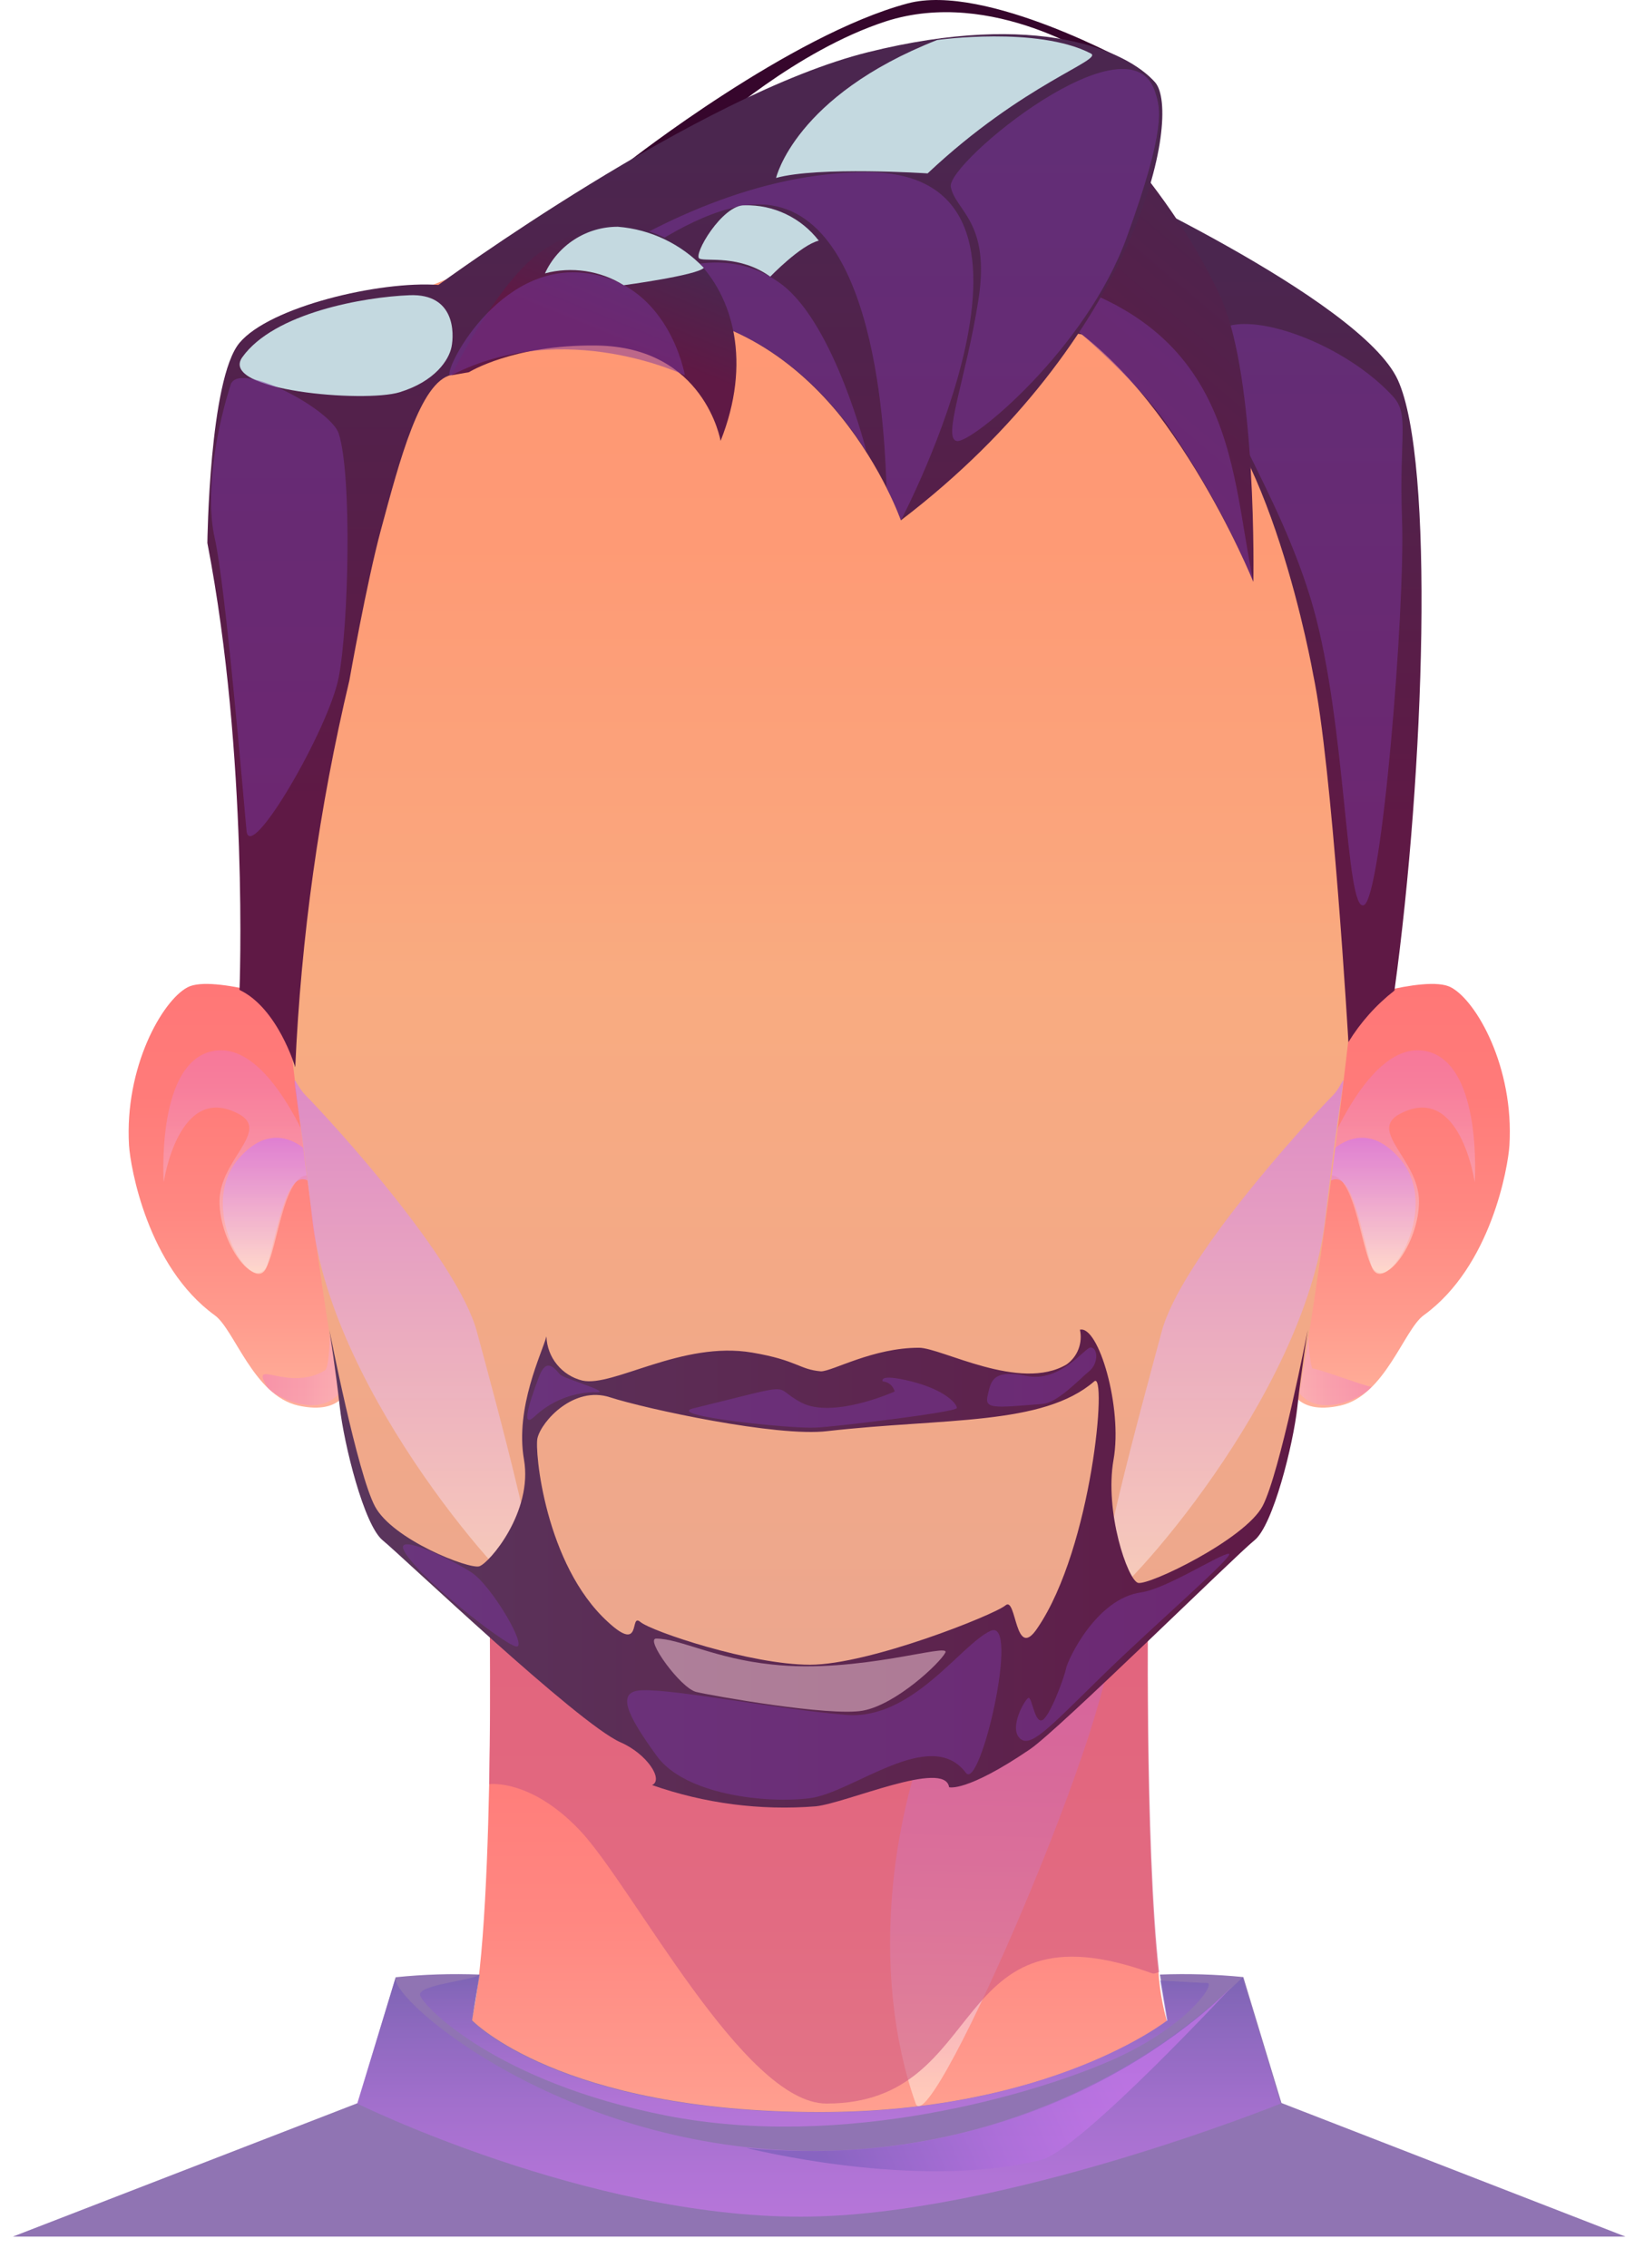 <svg width="29" height="40" viewBox="0 0 29 40" fill="none" xmlns="http://www.w3.org/2000/svg">
<path d="M25.682 38.647C25.682 38.647 18.078 39.092 14.452 39.092C10.826 39.092 3.22 38.647 3.22 38.647C3.22 38.647 7.737 36.96 8.238 35.864C8.49 35.311 8.591 33.313 8.629 31.464C8.667 29.615 8.629 27.958 8.629 27.958L14.44 28.041L20.252 27.958C20.252 27.958 20.184 32.52 20.435 34.781C20.46 35.152 20.534 35.517 20.654 35.868C21.167 36.96 25.682 38.647 25.682 38.647Z" fill="url(#paint0_linear_109_3894)"/>
<path style="mix-blend-mode:multiply" opacity="0.6" d="M17.189 28.768C15.541 31.624 15.367 34.885 16.153 37.097C16.412 37.826 19.864 29.824 19.584 28.768C19.304 27.711 18.031 27.304 17.189 28.768Z" fill="url(#paint1_linear_109_3894)"/>
<g style="mix-blend-mode:multiply" opacity="0.6">
<path d="M20.447 34.777C20.407 34.788 20.362 34.814 20.322 34.8C16.659 33.469 17.499 37.097 14.579 37.097C13.116 37.097 11.165 33.261 10.219 32.269C9.354 31.363 8.629 31.464 8.629 31.464C8.664 29.638 8.629 27.958 8.629 27.958L14.44 28.041L20.252 27.958C20.252 27.958 20.195 32.52 20.447 34.777Z" fill="#CE5982"/>
</g>
<path d="M5.342 17.721C5.342 17.721 3.756 17.175 3.309 17.411C2.862 17.646 2.194 18.822 2.276 20.201C2.3 20.575 2.599 22.335 3.789 23.196C4.135 23.446 4.472 24.608 5.258 24.787C6.079 24.97 6.156 24.422 6.156 24.422L5.342 17.721Z" fill="url(#paint2_linear_109_3894)"/>
<path style="mix-blend-mode:multiply" opacity="0.6" d="M5.73 20.909C5.73 20.909 4.853 18.187 3.674 18.556C2.754 18.851 2.888 20.848 2.888 20.848C2.888 20.848 3.147 19.074 4.213 19.646C4.777 19.947 3.872 20.455 3.872 21.187C3.872 21.919 4.49 22.777 4.714 22.319C4.937 21.86 5.06 20.177 5.73 20.909Z" fill="url(#paint3_linear_109_3894)"/>
<path style="mix-blend-mode:multiply" opacity="0.6" d="M5.667 20.58C5.667 20.58 5.003 19.528 4.213 20.429C3.422 21.331 4.521 22.973 4.714 22.312C4.907 21.65 5.043 20.709 5.387 20.803C5.488 20.835 5.577 20.894 5.646 20.975C5.714 21.055 5.758 21.153 5.773 21.258L5.667 20.58Z" fill="url(#paint4_linear_109_3894)"/>
<path style="mix-blend-mode:multiply" opacity="0.6" d="M4.709 24.453C4.803 24.61 5.556 25.01 5.954 24.605C6.286 24.267 5.817 21.627 5.773 21.269C5.773 21.269 5.916 24.055 5.73 24.168C5.079 24.556 4.403 23.933 4.709 24.453Z" fill="url(#paint5_linear_109_3894)"/>
<path d="M23.563 17.721C23.563 17.721 25.144 17.175 25.593 17.411C26.043 17.646 26.711 18.822 26.626 20.201C26.602 20.575 26.306 22.335 25.113 23.196C24.767 23.446 24.433 24.608 23.647 24.787C22.824 24.97 22.748 24.422 22.748 24.422L23.563 17.721Z" fill="url(#paint6_linear_109_3894)"/>
<path style="mix-blend-mode:multiply" opacity="0.6" d="M23.174 20.909C23.174 20.909 24.052 18.187 25.228 18.556C26.151 18.851 26.014 20.848 26.014 20.848C26.014 20.848 25.758 19.074 24.689 19.646C24.127 19.947 25.031 20.455 25.031 21.187C25.031 21.919 24.414 22.777 24.188 22.319C23.962 21.86 23.843 20.177 23.174 20.909Z" fill="url(#paint7_linear_109_3894)"/>
<path style="mix-blend-mode:multiply" opacity="0.6" d="M23.235 20.58C23.235 20.58 23.899 19.528 24.689 20.429C25.48 21.331 24.381 22.973 24.188 22.312C23.995 21.65 23.861 20.709 23.518 20.803C23.417 20.835 23.327 20.894 23.258 20.975C23.189 21.055 23.145 21.153 23.129 21.258L23.235 20.58Z" fill="url(#paint8_linear_109_3894)"/>
<path style="mix-blend-mode:multiply" opacity="0.6" d="M24.193 24.453C24.101 24.61 23.346 25.01 22.951 24.605C22.619 24.267 23.087 21.627 23.129 21.269C23.129 21.269 22.986 24.055 23.174 24.168C22.899 23.998 24.172 24.488 24.193 24.453Z" fill="url(#paint9_linear_109_3894)"/>
<path d="M23.619 19.73C23.2 23.085 22.737 25.876 22.537 26.29C22.374 26.624 21.784 27.255 20.965 27.958C19.174 29.499 16.302 31.41 14.452 31.41C13.307 31.41 11.765 30.676 10.335 29.763C9.542 29.247 8.782 28.681 8.06 28.069C7.182 27.323 6.542 26.657 6.373 26.299C6.166 25.881 5.698 23.057 5.279 19.686C4.627 14.441 4.102 7.844 4.855 6.797C5.403 6.046 6.848 5.291 8.512 4.679C10.605 3.915 13.043 3.383 14.452 3.383C16.979 3.383 22.81 5.093 24.047 6.792C24.812 7.846 24.273 14.479 23.619 19.73Z" fill="url(#paint10_linear_109_3894)"/>
<path style="mix-blend-mode:multiply" opacity="0.6" d="M5.384 19.309C5.895 19.829 8.071 22.217 8.412 23.483C8.754 24.749 9.723 28.295 9.403 28.233C9.083 28.172 5.874 24.636 5.511 21.521C5.149 18.406 5.09 19.01 5.384 19.309Z" fill="url(#paint11_linear_109_3894)"/>
<path style="mix-blend-mode:multiply" opacity="0.6" d="M23.52 19.309C23.007 19.829 20.831 22.217 20.492 23.483C20.153 24.749 19.172 28.295 19.48 28.233C19.788 28.172 23.009 24.636 23.374 21.521C23.739 18.406 23.805 19.01 23.52 19.309Z" fill="url(#paint12_linear_109_3894)"/>
<path style="mix-blend-mode:multiply" opacity="0.6" d="M20.965 27.958C19.175 29.499 16.302 31.41 14.453 31.41C13.307 31.41 11.766 30.676 10.335 29.763C9.542 29.247 8.782 28.681 8.06 28.069C8.178 28.146 11.453 30.264 12.262 30.422C13.072 30.579 15.744 30.497 16.417 30.422C17.09 30.346 20.904 27.998 20.965 27.958Z" fill="url(#paint13_linear_109_3894)"/>
<path d="M28.673 39.443H0.227L6.307 37.09L6.98 34.869C7.472 34.819 7.967 34.803 8.462 34.822L8.328 35.629C8.328 35.629 9.874 37.247 14.462 37.247C18.541 37.247 20.596 35.629 20.596 35.629L20.478 34.923L20.461 34.822C20.952 34.803 21.443 34.818 21.932 34.866L22.605 37.087L28.673 39.443Z" fill="#9074B3"/>
<path style="mix-blend-mode:multiply" opacity="0.6" d="M6.98 34.873C6.864 35.254 9.961 37.932 14.365 37.932C17.185 37.93 19.894 36.834 21.92 34.873L22.593 37.097C22.593 37.097 17.652 39.092 14.123 39.092C10.342 39.092 6.3 37.097 6.3 37.097L6.98 34.873Z" fill="url(#paint14_linear_109_3894)"/>
<path style="mix-blend-mode:multiply" opacity="0.6" d="M13.168 37.88C18.718 38.405 21.788 34.974 21.788 34.974C21.788 34.974 19.068 37.911 18.367 38.09C16.167 38.642 13.168 37.88 13.168 37.88Z" fill="url(#paint15_linear_109_3894)"/>
<path style="mix-blend-mode:multiply" opacity="0.6" d="M19.598 36.337C18.255 36.927 14.893 37.927 11.749 37.308C8.749 36.718 7.467 35.381 7.411 35.191C7.354 35 8.328 34.93 8.451 34.826L8.316 35.633C8.316 35.633 9.862 37.252 14.45 37.252C18.53 37.252 20.584 35.633 20.584 35.633L20.466 34.927C20.84 34.949 21.212 34.97 21.292 34.97C21.462 34.965 20.944 35.746 19.598 36.337Z" fill="url(#paint16_linear_109_3894)"/>
<path d="M11.1 2.842C11.1 2.842 13.942 0.614 16.008 0.061C17.386 -0.311 19.991 1.143 19.991 1.143L19.436 1.08C19.436 1.08 17.52 -0.236 15.622 0.378C14.038 0.894 12.563 2.228 12.563 2.228L11.1 2.842Z" fill="#36062C"/>
<path d="M19.132 3.058C19.132 3.058 24.01 5.27 24.659 6.703C25.308 8.136 25.13 13.594 24.598 17.469C24.275 17.721 24 18.029 23.786 18.378C23.786 18.378 23.501 13.493 23.165 11.9C23.165 11.9 22.396 7.519 20.774 6.545C19.865 5.971 18.783 5.732 17.716 5.87L19.132 3.058Z" fill="url(#paint17_linear_109_3894)"/>
<g style="mix-blend-mode:multiply" opacity="0.5">
<path d="M24.567 6.985C23.548 5.882 21.449 5.272 21.35 6.094C21.252 6.915 22.579 8.642 23.165 10.712C23.75 12.783 23.736 16.079 24.056 15.964C24.376 15.848 24.786 10.738 24.732 9.183C24.677 7.628 24.868 7.315 24.567 6.985Z" fill="#7A369E"/>
</g>
<path d="M18.775 1.461C18.65 1.461 20.535 3.049 21.535 5.249C22.179 6.672 22.109 10.26 22.109 10.26C22.109 10.26 20.626 6.588 18.408 5.465C17.182 4.846 15.838 3.966 15.838 3.966L18.775 1.461Z" fill="url(#paint18_linear_109_3894)"/>
<g style="mix-blend-mode:multiply" opacity="0.5">
<path d="M22.109 10.26C21.671 8.169 21.831 5.423 17.612 4.722C17.612 4.722 19.572 6.115 20.532 7.409C21.155 8.302 21.683 9.258 22.109 10.26Z" fill="#7A369E"/>
</g>
<path d="M15.892 9.176C15.892 9.176 14.624 5.536 11.222 5.458C9.269 5.414 8.516 6.489 7.963 6.611C7.41 6.734 7.05 8.119 6.719 9.345C6.467 10.277 6.163 11.999 6.163 11.999C5.631 14.238 5.311 16.523 5.208 18.822C5.208 18.822 4.902 17.778 4.225 17.458C4.225 17.458 4.387 13.352 3.658 9.576C3.658 9.576 3.691 6.684 4.225 6.046C4.759 5.409 6.695 4.95 7.733 5.025C7.733 5.025 12.321 1.663 15.314 0.92C18.306 0.176 19.885 0.898 20.375 1.451C20.864 2.004 20.08 5.983 15.892 9.176Z" fill="url(#paint19_linear_109_3894)"/>
<g style="mix-blend-mode:multiply" opacity="0.5">
<path d="M15.285 7.966C14.605 6.9 13.321 5.512 11.234 5.465C10.998 5.46 10.762 5.471 10.528 5.501C10.528 5.501 12.349 3.91 13.808 5.03C14.732 5.755 15.285 7.966 15.285 7.966Z" fill="#7A369E"/>
</g>
<g style="mix-blend-mode:multiply" opacity="0.5">
<path d="M15.892 9.176C15.821 8.983 15.737 8.796 15.643 8.613C15.61 8.547 15.662 3.938 13.605 3.621C12.144 3.397 9.841 5.639 9.841 5.639C8.862 5.943 8.361 6.524 7.958 6.611C7.958 6.611 11.464 3.032 15.297 3.037C19.13 3.042 15.892 9.176 15.892 9.176Z" fill="#7A369E"/>
</g>
<g style="mix-blend-mode:multiply" opacity="0.5">
<path d="M20.384 1.647C19.967 0.188 16.697 2.872 16.772 3.294C16.848 3.715 17.478 3.905 17.259 5.291C17.041 6.677 16.615 7.74 16.881 7.778C17.146 7.816 19.16 6.152 19.873 4.192C20.586 2.232 20.462 1.901 20.384 1.647Z" fill="#7A369E"/>
</g>
<g style="mix-blend-mode:soft-light">
<path d="M13.69 3.138C14.438 2.931 16.363 3.058 16.363 3.058C18.061 1.461 19.485 1.054 19.238 0.941C18.297 0.458 16.532 0.705 16.532 0.705C14.019 1.694 13.69 3.138 13.69 3.138Z" fill="#C4D9E0"/>
</g>
<g style="mix-blend-mode:soft-light">
<path d="M4.274 6.3C3.853 6.891 6.429 7.107 7.05 6.917C7.671 6.726 7.918 6.352 7.965 6.117C8.012 5.882 8.029 5.176 7.227 5.206C6.424 5.237 4.834 5.515 4.274 6.3Z" fill="#C4D9E0"/>
</g>
<g style="mix-blend-mode:multiply" opacity="0.5">
<path d="M4.069 6.785C3.853 7.451 3.599 8.653 3.789 9.496C3.98 10.338 4.293 14.053 4.349 14.651C4.406 15.248 5.799 12.858 5.975 11.943C6.152 11.027 6.21 8.371 5.975 7.646C5.834 7.213 4.206 6.352 4.069 6.785Z" fill="#7A369E"/>
</g>
<path d="M7.963 6.618C7.963 6.618 8.763 4.997 9.526 4.451C11.474 3.058 13.803 5.037 12.711 7.776C12.711 7.776 12.431 6.115 10.516 6.093C9.05 6.077 8.272 6.564 8.272 6.564L7.963 6.618Z" fill="url(#paint20_linear_109_3894)"/>
<g style="mix-blend-mode:multiply" opacity="0.5">
<path d="M7.963 6.618C7.728 6.736 8.669 4.694 10.231 4.807C11.793 4.919 12.081 6.618 12.081 6.618C12.081 6.618 9.954 5.59 7.963 6.618Z" fill="#7A369E"/>
</g>
<g style="mix-blend-mode:soft-light">
<path d="M13.135 3.621C12.74 3.607 12.213 4.508 12.34 4.562C12.467 4.616 13.046 4.489 13.587 4.879C13.587 4.879 14.121 4.324 14.443 4.244C14.289 4.045 14.091 3.884 13.864 3.776C13.636 3.667 13.387 3.614 13.135 3.621Z" fill="#C4D9E0"/>
</g>
<g style="mix-blend-mode:soft-light">
<path d="M10.9 3.999C10.629 3.998 10.364 4.075 10.136 4.221C9.908 4.367 9.726 4.575 9.613 4.821C9.847 4.759 10.091 4.746 10.33 4.782C10.569 4.818 10.798 4.902 11.003 5.03C11.003 5.03 12.295 4.856 12.415 4.724C12.017 4.303 11.477 4.045 10.9 3.999Z" fill="#C4D9E0"/>
</g>
<path d="M22.273 26.558C21.963 27.147 20.255 27.97 20.073 27.914C19.892 27.857 19.48 26.66 19.643 25.74C19.805 24.82 19.377 23.37 19.05 23.45C19.075 23.564 19.066 23.683 19.024 23.792C18.983 23.901 18.91 23.994 18.815 24.062C17.994 24.551 16.608 23.768 16.21 23.768C15.398 23.768 14.693 24.18 14.483 24.184C14.092 24.151 14.069 23.989 13.267 23.853C12.031 23.643 10.813 24.467 10.274 24.347C10.097 24.304 9.94 24.205 9.825 24.064C9.71 23.924 9.645 23.749 9.639 23.568C9.561 23.862 9.083 24.82 9.243 25.74C9.403 26.66 8.634 27.565 8.455 27.622C8.276 27.678 6.923 27.151 6.613 26.563C6.302 25.975 5.811 23.455 5.811 23.455C5.811 23.455 5.921 24.161 5.994 24.813C6.067 25.464 6.42 26.897 6.752 27.165C7.083 27.434 10.194 30.396 10.944 30.725C11.415 30.93 11.711 31.389 11.502 31.48C12.428 31.805 13.411 31.933 14.389 31.855C14.925 31.8 16.669 31.022 16.742 31.518C16.742 31.518 17.041 31.615 18.17 30.848C18.678 30.502 21.798 27.427 22.127 27.165C22.457 26.904 22.814 25.467 22.885 24.813C22.956 24.159 23.069 23.455 23.069 23.455C23.069 23.455 22.579 25.97 22.273 26.558ZM17.737 28.311C17.539 28.478 15.332 29.358 14.288 29.358C13.243 29.358 11.493 28.77 11.295 28.603C11.097 28.436 11.34 29.175 10.723 28.603C9.615 27.594 9.427 25.58 9.481 25.361C9.556 25.055 10.126 24.436 10.758 24.641C11.391 24.846 13.707 25.347 14.596 25.238C16.666 25.003 18.393 25.147 19.302 24.361C19.537 24.156 19.266 27.29 18.304 28.706C17.899 29.321 17.935 28.142 17.737 28.311Z" fill="url(#paint21_linear_109_3894)"/>
<g style="mix-blend-mode:multiply" opacity="0.5">
<path d="M19.238 23.763C19.139 23.763 18.704 24.389 18.102 24.264C17.5 24.14 17.478 24.37 17.422 24.61C17.365 24.85 17.523 24.829 18.394 24.758C18.664 24.737 19.076 24.288 19.205 24.189C19.389 24.043 19.365 23.763 19.238 23.763Z" fill="#7A369E"/>
</g>
<g style="mix-blend-mode:multiply" opacity="0.5">
<path d="M9.504 24.288C9.292 24.855 9.219 25.161 9.415 24.994C9.698 24.721 10.073 24.564 10.466 24.551C10.902 24.58 9.935 24.316 9.873 24.234C9.725 24.05 9.615 23.998 9.504 24.288Z" fill="#7A369E"/>
</g>
<g style="mix-blend-mode:multiply" opacity="0.5">
<path d="M11.349 29.808C10.826 29.808 11.088 30.278 11.584 30.965C12.08 31.652 13.511 31.808 14.278 31.713C15.045 31.619 16.412 30.433 17.038 31.264C17.29 31.601 18.003 28.518 17.473 28.761C16.944 29.003 16.094 30.337 14.927 30.243C13.76 30.149 11.942 29.794 11.349 29.808Z" fill="#7A369E"/>
</g>
<g style="mix-blend-mode:multiply" opacity="0.5">
<path d="M12.226 24.838C14.149 24.368 13.575 24.441 14.135 24.735C14.695 25.029 15.782 24.54 15.782 24.54C15.77 24.492 15.743 24.448 15.706 24.416C15.668 24.384 15.621 24.365 15.572 24.361C15.572 24.361 15.48 24.213 16.073 24.361C16.666 24.509 16.883 24.756 16.878 24.831C16.873 24.907 14.607 25.175 14.391 25.175C13.975 25.203 11.718 24.965 12.226 24.838Z" fill="#7A369E"/>
</g>
<g style="mix-blend-mode:multiply" opacity="0.5">
<path d="M7.119 27.328C7.305 27.758 8.897 29.01 9.107 29.036C9.316 29.062 8.674 27.968 8.323 27.735C7.973 27.502 6.992 27.036 7.119 27.328Z" fill="#7A369E"/>
</g>
<g style="mix-blend-mode:multiply" opacity="0.5">
<path d="M20.134 28.081C19.332 28.191 18.831 29.28 18.803 29.431C18.775 29.582 18.506 30.311 18.375 30.339C18.243 30.367 18.203 29.913 18.139 29.944C18.076 29.975 17.8 30.459 17.984 30.65C18.168 30.84 18.48 30.497 19.424 29.572C20.367 28.648 21.838 27.387 21.671 27.401C21.504 27.415 20.57 28.019 20.134 28.081Z" fill="#7A369E"/>
</g>
<g style="mix-blend-mode:soft-light" opacity="0.5">
<path d="M11.575 28.897C11.373 28.897 12.005 29.772 12.281 29.838C12.556 29.904 14.633 30.273 15.219 30.168C15.805 30.062 16.582 29.328 16.676 29.144C16.77 28.961 15.142 29.523 13.617 29.354C12.608 29.25 11.991 28.897 11.575 28.897Z" fill="#FFD1DD"/>
</g>
<defs>
<linearGradient id="paint0_linear_109_3894" x1="14.452" y1="39.092" x2="14.452" y2="27.958" gradientUnits="userSpaceOnUse">
<stop stop-color="#FFB09A"/>
<stop offset="0.21" stop-color="#FF9B8D"/>
<stop offset="0.47" stop-color="#FF8781"/>
<stop offset="0.74" stop-color="#FF7B79"/>
<stop offset="1" stop-color="#FF7777"/>
</linearGradient>
<linearGradient id="paint1_linear_109_3894" x1="17.523" y1="36.925" x2="17.699" y2="29.49" gradientUnits="userSpaceOnUse">
<stop stop-color="#FFE7D8"/>
<stop offset="0.29" stop-color="#EDBDE1"/>
<stop offset="0.59" stop-color="#DC97EA"/>
<stop offset="0.84" stop-color="#D280EF"/>
<stop offset="0.99" stop-color="#CE77F1"/>
</linearGradient>
<linearGradient id="paint2_linear_109_3894" x1="4.213" y1="24.813" x2="4.213" y2="17.342" gradientUnits="userSpaceOnUse">
<stop stop-color="#FFB09A"/>
<stop offset="0.21" stop-color="#FF9B8D"/>
<stop offset="0.47" stop-color="#FF8781"/>
<stop offset="0.74" stop-color="#FF7B79"/>
<stop offset="1" stop-color="#FF7777"/>
</linearGradient>
<linearGradient id="paint3_linear_109_3894" x1="4.307" y1="22.453" x2="4.307" y2="18.526" gradientUnits="userSpaceOnUse">
<stop stop-color="#FFE7D8"/>
<stop offset="0.29" stop-color="#FABDC9"/>
<stop offset="0.59" stop-color="#F597BB"/>
<stop offset="0.84" stop-color="#F280B3"/>
<stop offset="0.99" stop-color="#F177B0"/>
</linearGradient>
<linearGradient id="paint4_linear_109_3894" x1="4.853" y1="22.472" x2="4.853" y2="20.065" gradientUnits="userSpaceOnUse">
<stop stop-color="#FFE7D8"/>
<stop offset="0.99" stop-color="#CE77F1"/>
</linearGradient>
<linearGradient id="paint5_linear_109_3894" x1="7.391" y1="23.024" x2="3.968" y2="23.024" gradientUnits="userSpaceOnUse">
<stop stop-color="#FFE7D8"/>
<stop offset="0.29" stop-color="#FABDC9"/>
<stop offset="0.59" stop-color="#F597BB"/>
<stop offset="0.84" stop-color="#F280B3"/>
<stop offset="0.99" stop-color="#F177B0"/>
</linearGradient>
<linearGradient id="paint6_linear_109_3894" x1="24.69" y1="24.813" x2="24.69" y2="17.342" gradientUnits="userSpaceOnUse">
<stop stop-color="#FFB09A"/>
<stop offset="0.21" stop-color="#FF9B8D"/>
<stop offset="0.47" stop-color="#FF8781"/>
<stop offset="0.74" stop-color="#FF7B79"/>
<stop offset="1" stop-color="#FF7777"/>
</linearGradient>
<linearGradient id="paint7_linear_109_3894" x1="24.598" y1="22.453" x2="24.598" y2="18.526" gradientUnits="userSpaceOnUse">
<stop stop-color="#FFE7D8"/>
<stop offset="0.29" stop-color="#FABDC9"/>
<stop offset="0.59" stop-color="#F597BB"/>
<stop offset="0.84" stop-color="#F280B3"/>
<stop offset="0.99" stop-color="#F177B0"/>
</linearGradient>
<linearGradient id="paint8_linear_109_3894" x1="24.049" y1="22.472" x2="24.049" y2="20.065" gradientUnits="userSpaceOnUse">
<stop stop-color="#FFE7D8"/>
<stop offset="0.99" stop-color="#CE77F1"/>
</linearGradient>
<linearGradient id="paint9_linear_109_3894" x1="21.581" y1="23.024" x2="24.823" y2="23.024" gradientUnits="userSpaceOnUse">
<stop stop-color="#FFE7D8"/>
<stop offset="0.29" stop-color="#FABDC9"/>
<stop offset="0.59" stop-color="#F597BB"/>
<stop offset="0.84" stop-color="#F280B3"/>
<stop offset="0.99" stop-color="#F177B0"/>
</linearGradient>
<linearGradient id="paint10_linear_109_3894" x1="14.452" y1="31.412" x2="14.452" y2="3.388" gradientUnits="userSpaceOnUse">
<stop stop-color="#E9A691"/>
<stop offset="0.08" stop-color="#ECA78E"/>
<stop offset="0.51" stop-color="#F9AB80"/>
<stop offset="0.57" stop-color="#FAA67D"/>
<stop offset="0.78" stop-color="#FE9A75"/>
<stop offset="1" stop-color="#FF9673"/>
</linearGradient>
<linearGradient id="paint11_linear_109_3894" x1="7.335" y1="28.241" x2="7.335" y2="19.058" gradientUnits="userSpaceOnUse">
<stop stop-color="#FFE7D8"/>
<stop offset="0.99" stop-color="#CE77F1"/>
</linearGradient>
<linearGradient id="paint12_linear_109_3894" x1="21.558" y1="28.241" x2="21.558" y2="19.058" gradientUnits="userSpaceOnUse">
<stop stop-color="#FFE7D8"/>
<stop offset="0.99" stop-color="#CE77F1"/>
</linearGradient>
<linearGradient id="paint13_linear_109_3894" x1="14.511" y1="30.982" x2="14.511" y2="28.815" gradientUnits="userSpaceOnUse">
<stop offset="0.01" stop-color="#CE77F1"/>
<stop offset="0.16" stop-color="#D280EF"/>
<stop offset="0.41" stop-color="#DC97EA"/>
<stop offset="0.71" stop-color="#EDBDE1"/>
<stop offset="1" stop-color="#FFE7D8"/>
</linearGradient>
<linearGradient id="paint14_linear_109_3894" x1="14.45" y1="34.873" x2="14.45" y2="39.092" gradientUnits="userSpaceOnUse">
<stop stop-color="#705AB5"/>
<stop offset="0.19" stop-color="#8861C4"/>
<stop offset="0.54" stop-color="#AE6DDD"/>
<stop offset="0.82" stop-color="#C574EC"/>
<stop offset="0.99" stop-color="#CE77F1"/>
</linearGradient>
<linearGradient id="paint15_linear_109_3894" x1="14.687" y1="38.456" x2="19.666" y2="36.271" gradientUnits="userSpaceOnUse">
<stop stop-color="#705AB5"/>
<stop offset="0.19" stop-color="#8861C4"/>
<stop offset="0.54" stop-color="#AE6DDD"/>
<stop offset="0.82" stop-color="#C574EC"/>
<stop offset="0.99" stop-color="#CE77F1"/>
</linearGradient>
<linearGradient id="paint16_linear_109_3894" x1="14.366" y1="34.828" x2="14.366" y2="37.504" gradientUnits="userSpaceOnUse">
<stop stop-color="#705AB5"/>
<stop offset="0.19" stop-color="#8861C4"/>
<stop offset="0.54" stop-color="#AE6DDD"/>
<stop offset="0.82" stop-color="#C574EC"/>
<stop offset="0.99" stop-color="#CE77F1"/>
</linearGradient>
<linearGradient id="paint17_linear_109_3894" x1="21.391" y1="4.738" x2="21.391" y2="14.512" gradientUnits="userSpaceOnUse">
<stop stop-color="#4B264F"/>
<stop offset="1" stop-color="#5F1945"/>
</linearGradient>
<linearGradient id="paint18_linear_109_3894" x1="22.165" y1="3.336" x2="18.146" y2="8.093" gradientUnits="userSpaceOnUse">
<stop stop-color="#4B264F"/>
<stop offset="1" stop-color="#5F1945"/>
</linearGradient>
<linearGradient id="paint19_linear_109_3894" x1="12.081" y1="2.621" x2="12.081" y2="14.248" gradientUnits="userSpaceOnUse">
<stop stop-color="#4B264F"/>
<stop offset="1" stop-color="#5F1945"/>
</linearGradient>
<linearGradient id="paint20_linear_109_3894" x1="11.462" y1="4.418" x2="10.827" y2="5.988" gradientUnits="userSpaceOnUse">
<stop stop-color="#4B264F"/>
<stop offset="1" stop-color="#5F1945"/>
</linearGradient>
<linearGradient id="paint21_linear_109_3894" x1="5.808" y1="27.66" x2="23.076" y2="27.66" gradientUnits="userSpaceOnUse">
<stop stop-color="#5A365D"/>
<stop offset="1" stop-color="#5F1945"/>
</linearGradient>
</defs>
</svg>
